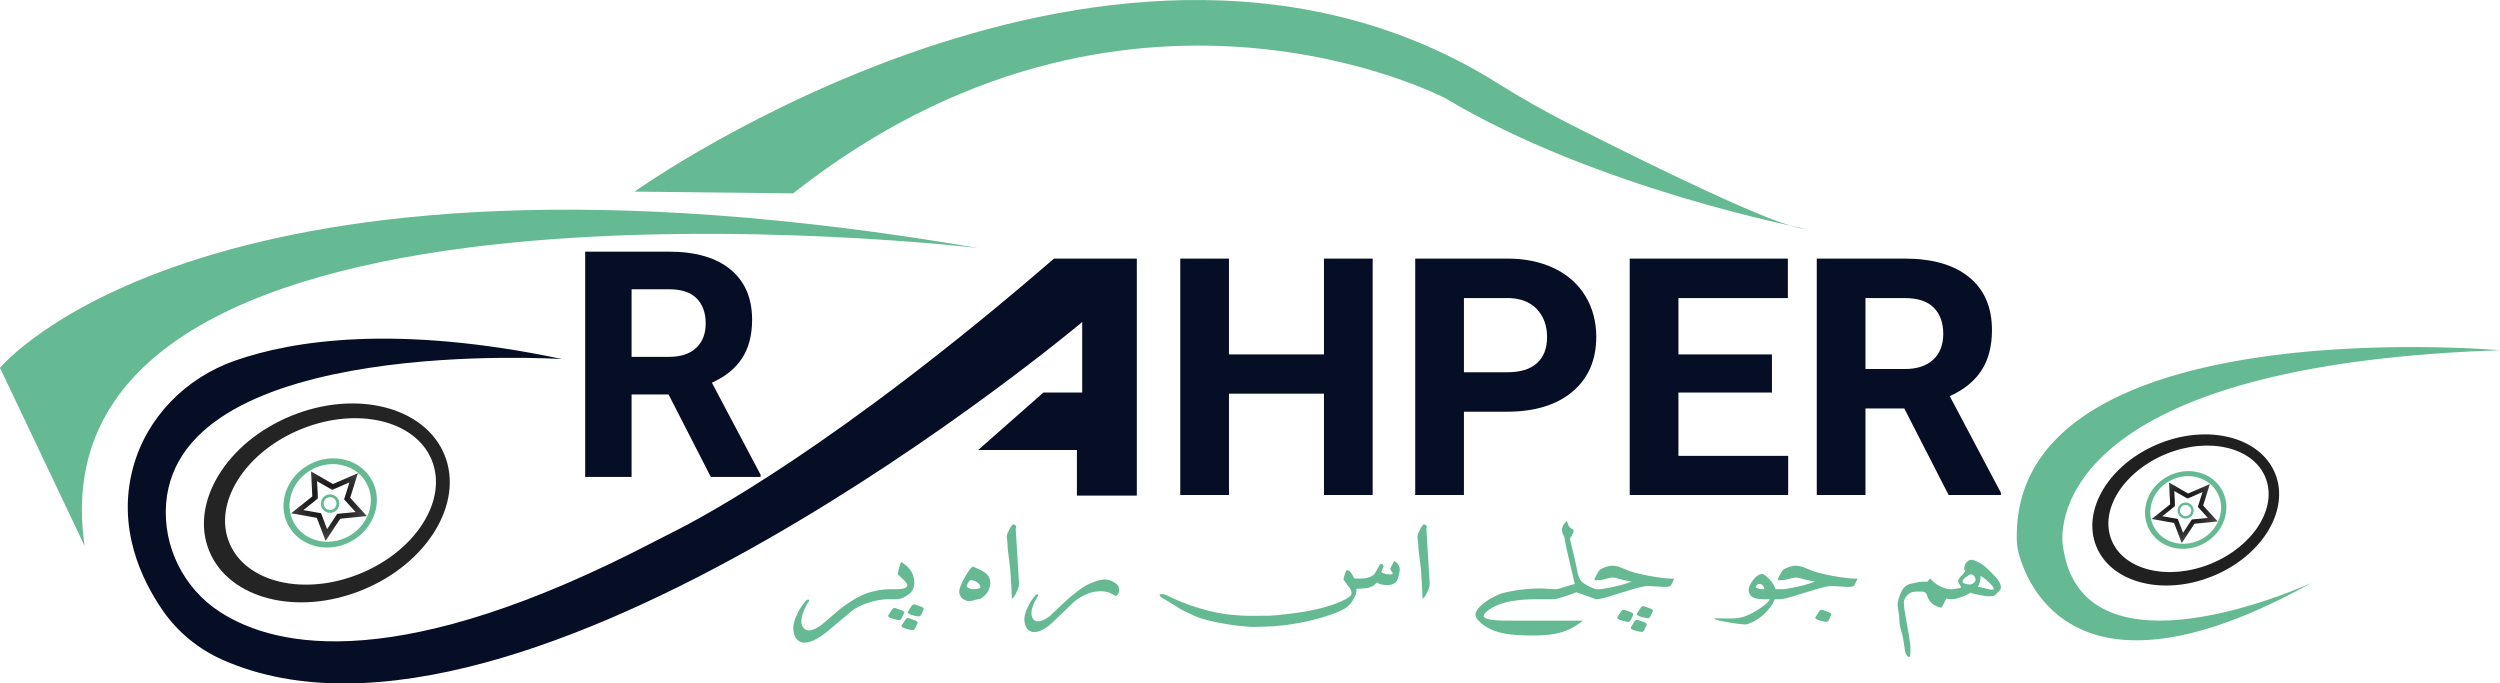 <svg xmlns="http://www.w3.org/2000/svg" xmlns:xlink="http://www.w3.org/1999/xlink" width="8705.864" height="2380.006" viewBox="0 0 8705.864 2380.006">
  <defs>
    <radialGradient id="radial-gradient" cx="0.5" cy="0.5" r="0.704" gradientTransform="translate(0.016) scale(0.969 1)" gradientUnits="objectBoundingBox">
      <stop offset="0" stop-color="#6d6f72"/>
      <stop offset="0.051" stop-color="#67686b"/>
      <stop offset="0.123" stop-color="#565759"/>
      <stop offset="0.206" stop-color="#3a3a3b"/>
      <stop offset="0.286" stop-color="#1a1818"/>
      <stop offset="0.532" stop-color="#2c2b2c"/>
      <stop offset="1" stop-color="#5a5b5e"/>
    </radialGradient>
  </defs>
  <g id="Group_8136" data-name="Group 8136" transform="translate(-8365.208 -4279.786)">
    <g id="Group_8117" data-name="Group 8117" transform="translate(8365.208 4279.786)">
      <path id="Path_14873" data-name="Path 14873" d="M680.128,712.056S2367.044-492.894,3687.455,335.6q123.431,77.428,253.532,143.209c256.471,130.1,726.249,362.141,814.576,362.141,0,0-724.7-138.3-1252.1-454.182,0,0-1110.926-583.093-2270.948,331.437Z" transform="translate(1529.465 -44.777)" fill="#65ba93"/>
      <path id="Path_14874" data-name="Path 14874" d="M557.574,636.161s718.118-877.7,3406.448-417.366c0,0-3320.517-392.81-3111.827,1037.276Z" transform="translate(-557.574 644.898)" fill="#65ba93"/>
      <path id="Path_14875" data-name="Path 14875" d="M2095.249,444.586S762.523,358.766,715.844,947.124c-11.9,149.988,61.067,296.315,187.38,378.079,200.417,129.7,632.224,214.011,1514.823-246.139q30.887-16.118,62.112-31.66c105.726-52.448,575.648-302.842,1327.515-952.681h288.473V920.061H3887.456V761.2h-343.7l227.083-200h135.042V315.693S1958.874,1952.433,914.422,1492.824c-84.577-37.214-157.489-96.35-210.117-172.309-74.588-107.654-160.12-287.355-103.885-496.984C647.567,647.8,783.762,510.142,955.511,450.085,1156.667,379.752,1516.427,322.8,2095.249,444.586Z" transform="translate(-137.312 805.787)" fill="#060e26"/>
      <path id="Path_14876" data-name="Path 14876" d="M2551.758,122.9S847.029-28.24,869.223,785.4a194.489,194.489,0,0,0,6.726,45.056C907.1,946.13,1083.125,1384.735,1895.031,933.077c0,0-797.9,368.253-865.418-128.893C1029.614,804.183,913,178.126,2551.758,122.9Z" transform="translate(6154.106 1096.786)" fill="#65ba93"/>
      <g id="Group_8115" data-name="Group 8115" transform="translate(710.112 1404.937)">
        <path id="Path_14877" data-name="Path 14877" d="M1434.793,301.9C1366.46,134.4,1127.569,73.465,901.3,165.776S547.018,468.853,615.349,636.347C683.863,803.842,922.573,864.6,1148.844,772.29S1503.124,469.394,1434.793,301.9ZM1140.369,715.5C945.831,794.827,741.917,746.688,685.3,607.68,628.511,468.853,740.475,291.8,935.193,212.293c194.539-79.33,398.453-31.191,455.066,107.636C1447.052,458.937,1335.089,635.987,1140.369,715.5Z" transform="translate(-596.96 -122.701)" fill="#252424"/>
      </g>
      <g id="Group_8116" data-name="Group 8116" transform="translate(7286.183 1512.663)">
        <path id="Path_14878" data-name="Path 14878" d="M1520.223,264.838C1468.3,137.568,1286.777,91.268,1114.847,161.4c-171.93,70.153-269.2,230.292-217.275,357.562,52.052,127.271,233.447,173.444,405.377,103.309C1474.879,552.121,1572.147,392.109,1520.223,264.838ZM1296.495,579.111c-147.807,60.273-302.754,23.709-345.771-81.926-43.162-105.491,41.918-240.01,189.869-300.426,147.825-60.291,302.77-23.709,345.789,81.782C1529.526,384.157,1444.463,518.694,1296.495,579.111Z" transform="translate(-883.597 -128.676)" fill="#212020"/>
        <g id="Group_8119" data-name="Group 8119" transform="matrix(0.883, -0.469, 0.469, 0.883, 135.614, 213.564)">
          <g id="Group_6462" data-name="Group 6462">
            <path id="Path_13502" data-name="Path 13502" d="M144.155,265.718C64.677,265.718,0,206.11,0,132.86S64.677,0,144.155,0C223.7,0,288.384,59.609,288.384,132.86S223.7,265.718,144.155,265.718Zm0-248.526c-69.139,0-125.438,51.885-125.438,115.668,0,63.72,56.3,115.605,125.438,115.605,69.206,0,125.506-51.885,125.506-115.605C269.661,69.076,213.361,17.192,144.155,17.192Z" fill="#65ba93"/>
          </g>
          <g id="Group_6463" data-name="Group 6463" transform="translate(114.95 106.511)">
            <path id="Path_13503" data-name="Path 13503" d="M28.032,56A28,28,0,1,1,56,28.03,28.018,28.018,0,0,1,28.032,56Zm0-47.4A19.4,19.4,0,1,0,47.4,28.03,19.461,19.461,0,0,0,28.032,8.6Z" fill="#65ba93"/>
          </g>
          <g id="Group_6464" data-name="Group 6464" transform="translate(24.728 21.24)">
            <path id="Path_13504" data-name="Path 13504" d="M53.175,206.793l9.23-74.182L0,83.715,80.868,68.7,113.036,0l40.779,64.905,82.247,6.415L180.4,126.383l18.667,72.687L123.918,168.3ZM37.194,92.559l43.122,33.759-6.406,51.2,48.837-26.6,51.938,21.3-12.88-50.206,38.435-38.058L143.482,79.48,115.239,34.693,93.059,82.158Z" transform="translate(0)" fill="url(#radial-gradient)"/>
          </g>
        </g>
      </g>
      <g id="Group_8118" data-name="Group 8118" transform="matrix(0.883, -0.469, 0.469, 0.883, 932.182, 1694.353)">
        <g id="Group_6462-2" data-name="Group 6462">
          <path id="Path_13502-2" data-name="Path 13502" d="M165.437,304.946C74.226,304.946,0,236.538,0,152.474S74.226,0,165.437,0C256.73,0,330.958,68.409,330.958,152.474S256.73,304.946,165.437,304.946Zm0-285.216c-79.346,0-143.956,59.545-143.956,132.744,0,73.127,64.611,132.672,143.956,132.672,79.422,0,144.034-59.545,144.034-132.672C309.471,79.274,244.86,19.73,165.437,19.73Z" fill="#65ba93"/>
        </g>
        <g id="Group_6463-2" data-name="Group 6463" transform="translate(131.921 122.236)">
          <path id="Path_13503-2" data-name="Path 13503" d="M32.17,64.262a32.131,32.131,0,1,1,32.1-32.094A32.155,32.155,0,0,1,32.17,64.262Zm0-54.4A22.268,22.268,0,1,0,54.4,32.169,22.335,22.335,0,0,0,32.17,9.864Z" fill="#65ba93"/>
        </g>
        <g id="Group_6464-2" data-name="Group 6464" transform="translate(28.379 24.376)">
          <path id="Path_13504-2" data-name="Path 13504" d="M61.026,237.323l10.593-85.134L0,96.074,92.806,78.846,129.723,0l46.8,74.487,94.39,7.362-63.876,63.193,21.422,83.418-86.246-35.312Zm-18.34-131.1,49.489,38.743-7.351,58.758L140.869,173.2l59.606,24.45-14.781-57.618L229.8,96.359l-65.139-5.145-32.413-51.4L106.8,94.287Z" transform="translate(0)" fill="url(#radial-gradient)"/>
        </g>
      </g>
    </g>
    <path id="Path_14880" data-name="Path 14880" d="M156.193,124.032H27.43V411.191H-134.2V-373.242H157.271q139,0,214.426,61.957t75.426,175.1q0,80.275-34.75,133.882T307.046,83.087L476.755,403.648v7.543H303.274ZM27.43-6.886h130.38q60.88,0,94.283-30.979t33.4-85.393q0-55.492-31.517-87.279t-96.707-31.787H27.43Z" transform="translate(10537.177 5529.367)" fill="#060e26"/>
    <path id="Path_14879" data-name="Path 14879" d="M1.879,431.555H-167.753V78.72H-498.536V431.555H-668.168V-391.727h169.632v333.61h330.783v-333.61H1.879ZM319.656,141.484V431.555H150.024V-391.727h321.17q92.732,0,163.13,33.927t108.282,96.408q37.885,62.481,37.885,142.208,0,121-82.837,190.836T468.367,141.484Zm0-137.4H471.194q67.287,0,102.628-31.665t35.34-90.47q0-60.5-35.623-97.821t-98.387-38.45h-155.5ZM1392.3,74.762H1066.6V295.284h382.238V431.555H896.971V-391.727H1447.71v137.4H1066.6V-58.117H1392.3Zm460.834,55.413h-135.14v301.38H1548.359V-391.727h305.9q145.884,0,225.045,65.026t79.162,183.768q0,84.251-36.471,140.512T2011.454,87.2l178.114,336.437v7.916H2007.5Zm-135.14-137.4h136.837q63.895,0,98.952-32.513t35.057-89.622q0-58.24-33.078-91.6t-101.5-33.361H1717.991Z" transform="translate(13143.46 5572.053)" fill="#060e26"/>
    <path id="Path_14881" data-name="Path 14881" d="M-213.355,177.053q-29.612,0-63.173,9.649-37.226,10.7-64.019,29.365l-86.862,72.784q-47.662,39.224-80.376,39.224-18.9,0-30.177-16.57-8.46-13.844-8.46-35.448,0-18.878,13.819-47.614A161.186,161.186,0,0,1-518.926,203.8a227.84,227.84,0,0,1,16.5-21.5A11.192,11.192,0,0,1-495.1,178.1q3.949,0,3.948,3.776l-.846,2.307a139.5,139.5,0,0,0-10.154,16.361l-9.025,20.136q-7.05,20.346-7.05,32.092v7.761l1.409,5.663q.282,2.937,4.231,8.18,6.768,11.117,20.306,11.117,19.177,0,47.661-22.024l58.378-50.131q42.586-34.19,87.427-54.116l14.666-5.244q5.922-1.678,8.743-2.307l15.229-3.776q6.486-1.258,12.409-2.307,1.41-.21,13.255-1.888l11.563-1.049,9.588-.42Zm16.076,0h-16.358V142.234h16.358l20.87-.21,8.179-1.258q18.9-3.146,18.9-12.795,0-5.034-10.152-15.731l-23.126-21.814,1.128-7.761a80.981,80.981,0,0,1,3.667-14.683q4.794-18.039,7.051-20.975L-156.1,57.7a87.1,87.1,0,0,1,20.588,23.073,80.018,80.018,0,0,1,10.435,39.643q0,26.219-21.433,40.9-11,7.132-15.512,9.439a46.018,46.018,0,0,1-16.357,5.034l-5.358.839Zm36.944,46.565-.564,2.307-6.2,13.424q-3.1,6.712-7.05,9.439a6.19,6.19,0,0,1-3.384.629q-6.768,0-19.46-3.566-19.177-4.824-19.177-10.907,0-1.049,1.692-3.566l9.307-14.683q5.077-9.229,10.717-9.229l3.948.629,20.87,7.341Q-160.334,219.213-160.335,223.618Zm68.25-12.585-.564,2.307-6.2,13.424q-3.1,6.712-7.051,9.439a6.188,6.188,0,0,1-3.384.629q-6.769,0-19.46-3.566-19.177-4.824-19.177-10.907,0-1.049,1.692-3.566l9.307-14.683q5.076-9.229,10.716-9.229l3.948.629,20.87,7.341Q-92.085,206.628-92.085,211.033Zm-21.434,47.614-.564,2.307-6.2,13.424q-3.1,6.712-7.05,9.439a6.192,6.192,0,0,1-3.384.629q-6.769,0-19.46-3.566-19.178-4.824-19.177-10.907,0-1.049,1.692-3.566l9.306-14.683q5.077-9.229,10.717-9.229l3.948.629,20.87,7.341Q-113.519,254.242-113.519,258.646ZM139.455,119.581q0,15.731-8.884,31.253t-27.5,25.38l-9.588,1.468-10.154,2.727q-10.717,3.146-17.767,3.146-12.691,0-24.254-10.068a33.947,33.947,0,0,1-9.871-24.331q0-12.795,16.922-43.838t29.33-42.16q33,12.585,46.252,23.7Q139.455,100.284,139.455,119.581Zm-34.125,16.57q0-8.6-9.73-16.361t-24.395-9.649a41.436,41.436,0,0,0-9.589,10.278l-3.1,6.5-.564,5.034q0,3.566,11,8.39l5.358,1.468H79.1q10.718,0,15.793-1.049Q101.664,140.137,105.331,136.151ZM209.115,75.114l-2.82-24.96L200.09-.4l-.846-19.926L196.988-39.2v-2.937L198.68-49.9l1.974-4.824,3.666-7.761,2.82-5.873a64.625,64.625,0,0,1,4.513-7.551l6.769-8.39Q229.7-81.152,229.7-74.23l-1.692,5.244L239.573,122.1a49.693,49.693,0,0,1-1.975,14.473,62.3,62.3,0,0,1-7.05,16.361q-5.922,15.1-15.793,22.653l-.564-12.375-.846-16.78-.282-8.39-.282-8.18-1.692-24.751Zm379.039,68.8a33.035,33.035,0,0,1-3.244,14.368q-3.243,6.817-8.038,6.817a4.893,4.893,0,0,1-2.538-.419l-9.87-5.454-7.9-3.776q-14.1-6.083-32.432-6.083-47.1,0-93.068,36.707L360,254.451q-38.636,36.916-67.685,36.916-16.921,0-26.511-14.683-7.614-12.375-7.614-30.833,0-15.941,11.845-41.111,4.795-9.649,7.333-14.473.565-1.258,5.077-7.971,2.82-4.195,6.628-9.124t7.474-9.124q3.666-4.2,6.769-4.2a3.274,3.274,0,0,1,3.666,3.356l-.846,2.1q-7.9,11.327-16.639,30.624L284.7,211.452A63.7,63.7,0,0,0,283,225.3q0,12.166,4.794,19.087,5.923,9.649,17.768,9.649,17.486,0,42.022-19.087L396.1,189.009a549.269,549.269,0,0,1,68.814-55.165,181.435,181.435,0,0,1,29.33-14.473q27.356-11.117,43.713-11.117,16.076,0,33.138,10.068T588.154,143.912Zm977.208-69.428q0,5.663-3.384,19.926-4.23,17.829-9.871,22.653a26.579,26.579,0,0,1-13.255,8.18,56.683,56.683,0,0,1-17.767,2.517,82.132,82.132,0,0,1-21.152-2.622q-9.871-2.622-13.537-6.607a61.92,61.92,0,0,1-25.382,17.2q-5.923,1.888-18.19,3.356a238.513,238.513,0,0,1-28.062,1.468q0,3.776-.282,7.551a76.052,76.052,0,0,1-1.269,8.81q-.987,5.034-7.474,17.2-11.845,22.653-29.33,33.77-28.2,18.039-96.734,36.916A825.634,825.634,0,0,1,1155.3,268.5l-28.766,2.517-19.742,1.049-20.87.629-20.869.629h-17.485l-5.077-.42q-5.641,0-17.485-1.258a738.121,738.121,0,0,1-74.736-10.068q-15.793-2.727-31.164-6.083t-32.574-7.971q-22.279-5.663-48.508-18.458l-19.177-8.81-10.153-5.454q-4.794-2.517-5.641-2.937-2.256-1.259-6.2-3.776l-40.612-25.17-17.486-10.278q-9.589-6.083-9.588-9.858,0-1.888,2.256-2.727l5.923-.839a35.277,35.277,0,0,1,9.025,1.363,71.955,71.955,0,0,1,12.973,5.349,709.484,709.484,0,0,0,139.6,50.97A546.933,546.933,0,0,0,968.6,230.12l36.945,3.356q19.177,1.259,37.791,1.259h25.382l31.022-.21q16.076,0,37.791-1.888,52.174-5.034,97.862-12.585,47.662-8.18,84.889-20.346,10.434-3.356,11.845-3.776,9.307-3.146,16.358-6.083a197.451,197.451,0,0,0,22.844-10.068q23.408-11.536,25.946-20.765l.282-2.937a26.89,26.89,0,0,0-1.974-9.858,39.635,39.635,0,0,0-6.2-10.278l-19.46-26.429q0-4.615,2.538-13.949a94.094,94.094,0,0,1,6.768-17.724,4.374,4.374,0,0,1,3.666-1.888,12.574,12.574,0,0,1,5.922,1.888q5.64,4.4,13.255,17.409l4.794,9.649H1428.3q36.1,0,50.482-17.619l18.614-33.141q7.615-.629,10.153,4.2.564,3.566,1.41,4.4l-3.384,7.971-4.512,12.166a80.554,80.554,0,0,0,15.229,6.292l6.769,1.049,6.487.419h5.076a7.806,7.806,0,0,0,4.794-1.468l1.692-2.727q0-1.259-5.076-7.341l-2.538-4.4-1.128-4.2,4.512-9.019,8.743-17.2a31.068,31.068,0,0,1,14.524,11.536Q1565.362,63.577,1565.362,74.484Zm73.89.629-2.82-24.96-6.2-50.55-.846-19.926L1627.125-39.2v-2.937l1.692-7.761,1.974-4.824,3.667-7.761,2.82-5.873a64.568,64.568,0,0,1,4.512-7.551l6.769-8.39q11.281,3.146,11.281,10.068l-1.692,5.244L1669.71,122.1a49.693,49.693,0,0,1-1.974,14.473,62.3,62.3,0,0,1-7.05,16.361q-5.922,15.1-15.793,22.653l-.564-12.375-.846-16.78-.282-8.39-.282-8.18-1.692-24.751Zm563.481,176.611A203.751,203.751,0,0,1,2120.1,294.3q-34.97,9.019-88.555,9.019-63.737,0-98.708-6.293-53.584-9.649-84.043-36.707-19.46-17.619-19.46-28.526,0-16.99,26.228-38.8t65.147-36.5a570,570,0,0,1,138.755-16.99l47.662,2.727v34.819h-62.045q-71.07,0-115.348,12.375-29.895,8.18-52.174,23.492-19.742,13.634-19.741,22.024,0,12.375,45.688,15.522,16.358,1.258,81.5,1.258Zm45.688-74.672-44.56-16.151q-17.2-5.244-23.69-8.39-10.153,5.034-37.227,13.844-32.151,10.7-44,10.7V142.234q2.82,0,6.2-.1t8.178-.734l8.179-1.468a99.654,99.654,0,0,0,10.717-3.146q28.2-9.439,42.585-12.585L2162.122,69.24l-12.691-53.906-6.2-29.365-5.358-27.687q-3.1-3.566-6.487-15.312l-1.41-8.81.846-4.615,1.41-3.566,1.692-4.824q2.538-5.873,9.589-13.214a9.026,9.026,0,0,1,4.23-2.937l5.076,14.892q3.384,7.132,12.127,11.746,5.922,2.517,5.922,8.39a18.837,18.837,0,0,1-1.974,7.342l-5.358,9.858-5.64,9.229,7.615,32.092,7.051,28.107,8.743,40.482q5.076,28.316,9.871,36.5a43.819,43.819,0,0,0,8.743,13q3.384,3.566,15.229,10.7t33.279,14.892Zm272.152-70.477-.282,1.258-1.128,2.307-8.743,18.039q-1.692,3.146-6.486,4.51a50.612,50.612,0,0,1-13.255,1.363h-11l-8.743-.839-38.637-2.1q-18.9,0-58.943,12.375l-37.509,11.327-19.459,5.873-18.332,5.873-25.382,7.132q-7.615,1.678-13.819,2.517a106.122,106.122,0,0,1-14.1.839V142.234h9.871q11.563,0,16.64-1.049l17.2-3.146a527.219,527.219,0,0,0,54.994-12.585,291.209,291.209,0,0,0,29.613-10.068,295.558,295.558,0,0,1-32.715-6.293l-21.434-5.663q-8.179-1.888-11.563-1.888l-8.179.839q-2.538.419-5.076.944a68.593,68.593,0,0,0-7.9,2.412l-16.921,3.776-9.307,1.049-10.435.419q-6.2,0-6.2-2.727a6.555,6.555,0,0,1,1.41-3.985l8.461-16.361q5.64-10.488,11.281-15.1a139.478,139.478,0,0,1,19.177-8.39q12.409-3.985,19.741-3.985a83.361,83.361,0,0,1,32.151,6.293l29.895,11.956q22,8.18,71.916,17.619l18.9,3.146,24.818,3.566,16.357,1.678,15.229.629,3.666-.21Q2520.573,105.108,2520.573,106.576ZM2378.715,229.91l-.564,2.307-6.2,13.424q-3.1,6.712-7.051,9.439a6.19,6.19,0,0,1-3.384.629q-6.769,0-19.459-3.566-19.178-4.824-19.178-10.907,0-1.049,1.692-3.566l9.307-14.683q5.076-9.229,10.717-9.229l3.948.629,20.87,7.341Q2378.715,225.506,2378.715,229.91Zm68.25-12.585-.564,2.307-6.2,13.424q-3.1,6.712-7.051,9.439a6.189,6.189,0,0,1-3.384.629q-6.769,0-19.46-3.566-19.177-4.824-19.177-10.907,0-1.049,1.692-3.566l9.307-14.683q5.077-9.229,10.717-9.229l3.948.629,20.87,7.341Q2446.964,212.92,2446.964,217.325Zm-21.433,47.614-.564,2.307-6.2,13.424q-3.1,6.712-7.051,9.439a6.189,6.189,0,0,1-3.384.629q-6.769,0-19.46-3.566-19.177-4.824-19.177-10.907,0-1.049,1.692-3.566l9.307-14.683q5.076-9.229,10.717-9.229l3.948.629,20.87,7.341Q2425.531,260.534,2425.531,264.939Zm457.722-87.886h-12.691q-1.41,9.858-14.1,26.429a170.345,170.345,0,0,1-34.971,35.868q-25.1,19.507-51.328,25.8a618.373,618.373,0,0,1-71.916-9.753q-37.509-7.236-37.509-10.592,0-1.258,7.615-1.258l23.408.21,10.435.21,10.717.21q25.1,0,42.3-3.985,22.562-4.824,57.109-26.534t42.163-36.6h-8.461l-8.743.21q-25.382,0-38.073-5.034-18.613-7.551-18.613-29.156,0-10.488,13.537-30.414,15.229-21.185,31.3-23.282,8.461-1.049,24.818,15.522,17.486,17.619,23.69,37.336h9.306ZM2834.746,141.4q0-5.663-4.794-11.327Q2826,124.2,2817.542,124.2q-5.922,0-10.717,5.663l-1.974,5.873a45.651,45.651,0,0,0,11.845,5.034l12.409,1.468,3.384-.21Zm324.326-34.819-.282,1.258-1.128,2.307-8.743,18.039q-1.692,3.146-6.487,4.51a50.612,50.612,0,0,1-13.255,1.363h-11l-8.743-.839-38.637-2.1q-18.9,0-58.943,12.375l-37.509,11.327-19.46,5.873-18.332,5.873-25.382,7.132q-7.614,1.678-13.819,2.517a106.115,106.115,0,0,1-14.1.839V142.234h9.871q11.563,0,16.639-1.049l17.2-3.146a527.205,527.205,0,0,0,54.994-12.585,291.172,291.172,0,0,0,29.612-10.068,295.554,295.554,0,0,1-32.714-6.293l-21.434-5.663q-8.179-1.888-11.563-1.888l-8.179.839q-2.538.419-5.076.944a68.565,68.565,0,0,0-7.9,2.412l-16.921,3.776-9.307,1.049-10.435.419q-6.2,0-6.2-2.727a6.554,6.554,0,0,1,1.409-3.985l8.461-16.361q5.64-10.488,11.281-15.1a139.5,139.5,0,0,1,19.177-8.39q12.409-3.985,19.741-3.985a83.36,83.36,0,0,1,32.151,6.293l29.895,11.956q22,8.18,71.916,17.619l18.9,3.146,24.818,3.566,16.357,1.678,15.229.629,3.666-.21Q3159.072,105.108,3159.071,106.576ZM3068.26,229.91l-.564,2.307-6.2,13.424q-3.1,6.712-7.05,9.439a6.192,6.192,0,0,1-3.385.629q-6.768,0-19.459-3.566-19.177-4.824-19.177-10.907,0-1.049,1.692-3.566l9.306-14.683q5.077-9.229,10.717-9.229l3.949.629,20.869,7.341Q3068.26,225.506,3068.26,229.91Zm417.394-52.857h-3.384l-5.641-.42a24.223,24.223,0,0,1-7.615-2.517l-10.153,20.136q-5.076,11.117-8.743,11.956-36.945-7.551-48.508-41.531-4.23-14.053-16.639-14.053h-6.486l-7.051-.21a114.289,114.289,0,0,0-17.626,1.259,31.889,31.889,0,0,0-13.678,5.244q-19.177,14.263-19.177,32.931l1.128,14.683.846,10.068,2.821,14.473,8.742,50.97,5.077,28.526q0,4.4,2.82,19.926l1.41,13.634v16.151q0,10.907-1.974,17.619,0,1.888-2.82,2.1a7.9,7.9,0,0,1-4.794-1.678,21.42,21.42,0,0,1-5.076-6.922,36.687,36.687,0,0,1-4.23-12.166q-6.769-50.131-12.127-65.862l-5.077-19.3-1.974-13-.846-12.585a112.291,112.291,0,0,0-.564-11.536q-.564-5.454-2.257-14.473l-2.82-21.185a93.5,93.5,0,0,1,.564-11.117,62.707,62.707,0,0,1,2.4-10.592q1.833-5.978,3.243-10.383t3.948-10.278a105.4,105.4,0,0,1,7.051-13.844,44.34,44.34,0,0,1,13.254-13.634q3.948-2.937,13.819-6.083l26.792-5.663a84.153,84.153,0,0,1,9.025-1.259q4.8-.419,11.281-.419h5.077a28.253,28.253,0,0,1,5.922.419,9.04,9.04,0,0,0,3.667-3.356l4.512-5.663,2.538-2.1,1.692,1.049,1.975,1.888a99.411,99.411,0,0,0,38.356,27.058l15.228,5.244q3.948.839,7.615,1.259a75.292,75.292,0,0,0,8.46.419Zm173.162-40.272q-1.411,8.81-9.871,15.522l-10.154,10.488a19.348,19.348,0,0,1-8.742,3.146l-14.383.839-9.589-.629-12.127-2.1-26.228-5.034-14.665-4.615-15.511,8.39-14.1,5.873q-15.512,5.244-23.126,6.922l-7.615,1.049-7.05.42V142.234a119.658,119.658,0,0,0,18.05-1.888q11.563-1.888,16.639-4.824-.846-2.727-6.768-11.746l-2.82-5.663-.846-5.034a8.969,8.969,0,0,1,1.693-5.034l5.922-8.81,6.769-6.922,6.769-7.971,3.949-6.083q-3.949-2.307-3.949-11.327l2.538-9.439a27.269,27.269,0,0,1,6.2-9.019q7.333-8.81,15.793-8.81,11.281,1.049,27.356,9.858a99.367,99.367,0,0,1,17.767,11.536q6.486,5.244,16.358,14.683L3630.895,89.8l7.9,8.39,6.487,7.132a75.913,75.913,0,0,1,10.294,16.675A37.836,37.836,0,0,1,3658.816,136.781ZM3634,142.024q.846-7.341-18.049-24.751l-9.306-8.39-5.641-4.2a68.24,68.24,0,0,0-12.972-8.81l-.282,4.615-.282,4.2-.281,3.356a11.936,11.936,0,0,1-.565,4.4,27.639,27.639,0,0,1-1.833,7.656,88.707,88.707,0,0,1-6.063,13.109l32.151,7.761q5.64,1.258,9.73,1.993a69.3,69.3,0,0,0,6.91.944Q3633.433,143.912,3634,142.024Zm-63.454-31.463a21.068,21.068,0,0,0-6.769-16.151,18.221,18.221,0,0,0-8.743-4.2,16.3,16.3,0,0,0-7.615,2.937l-9.024,5.873q-11.28,7.971-13.255,16.151l.846,4.824,7.615,2.727,5.358,1.678,5.922.839,8.742.629q8.179-3.566,11.7-6.5T3570.543,110.562Z" transform="translate(11674.21 6189.437)" fill="#65ba93"/>
  </g>
</svg>
